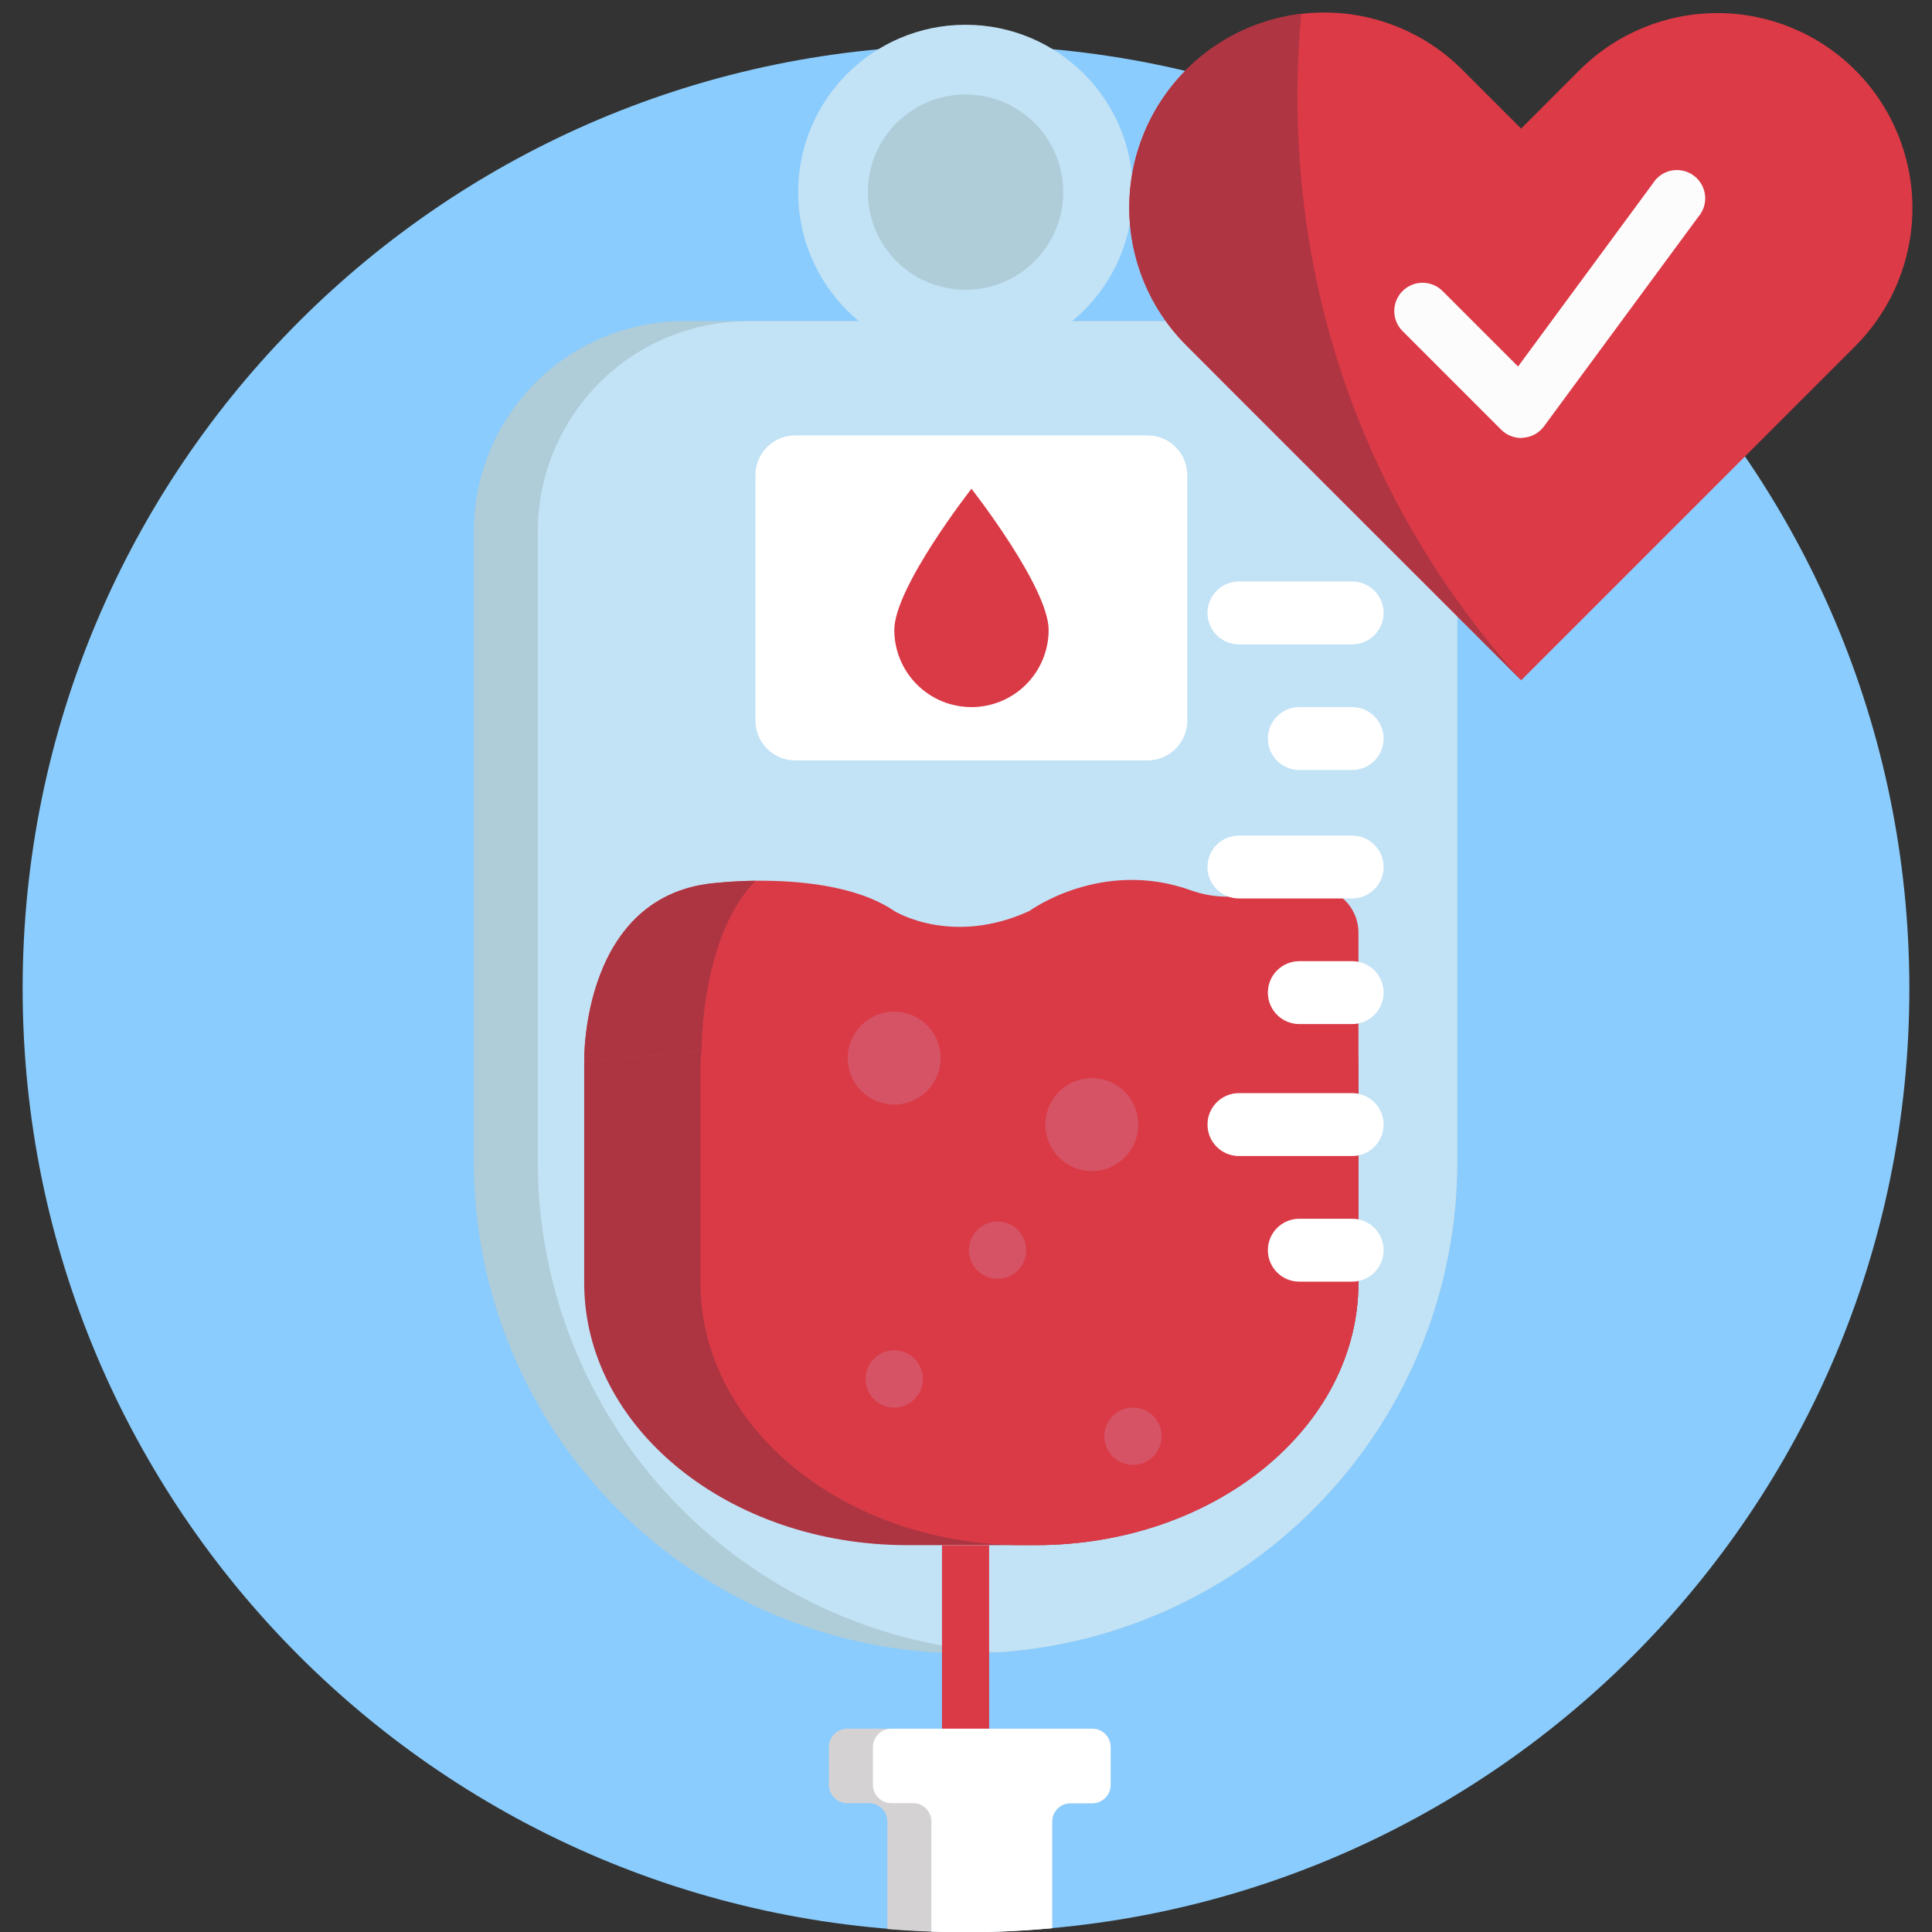 <svg width="512" height="512" viewBox="0 0 512 512" fill="none" xmlns="http://www.w3.org/2000/svg">
<rect x="0" y="0" width="512" height="512" fill="#333333" stroke="none"/>
<g clip-path="url(#clip0)">
<path d="M256 512C394.071 512 506 400.071 506 262C506 123.929 394.071 12 256 12C117.929 12 6 123.929 6 262C6 400.071 117.929 512 256 512Z" fill="#8ACCFD"/>
<path d="M386.2 140.88V307.88C386.193 340.971 373.597 372.819 350.968 396.962C328.338 421.105 297.371 435.734 264.35 437.88C261.56 438.07 258.73 438.16 255.88 438.16C221.32 438.16 188.175 424.431 163.737 399.993C139.299 375.555 125.57 342.41 125.57 307.85V140.85C125.57 133.527 127.013 126.275 129.815 119.509C132.618 112.743 136.726 106.596 141.905 101.418C147.084 96.24 153.232 92.133 159.999 89.332C166.765 86.53 174.017 85.089 181.34 85.09H330.43C337.756 85.089 345.01 86.531 351.778 89.335C358.547 92.138 364.696 96.248 369.875 101.429C375.055 106.61 379.162 112.761 381.963 119.53C384.764 126.299 386.204 133.554 386.2 140.88Z" fill="#AFCCD9"/>
<path d="M386.2 140.88V307.88C386.193 340.971 373.597 372.819 350.968 396.962C328.338 421.105 297.371 435.734 264.35 437.88C231.332 435.732 200.368 421.101 177.742 396.958C155.116 372.815 142.524 340.968 142.52 307.88V140.88C142.519 133.558 143.96 126.307 146.761 119.542C149.562 112.777 153.668 106.63 158.845 101.452C164.022 96.274 170.169 92.167 176.933 89.365C183.698 86.562 190.948 85.12 198.27 85.12H330.43C337.753 85.119 345.005 86.56 351.771 89.362C358.538 92.163 364.686 96.27 369.865 101.448C375.044 106.626 379.152 112.773 381.955 119.539C384.757 126.305 386.2 133.557 386.2 140.88Z" fill="#C2E2F5"/>
<path d="M360 282.18V340C360 378.37 321.69 409.48 274.42 409.48H240.42C193.14 409.48 154.82 378.37 154.82 340V282.18C154.82 265.75 171.22 252.43 191.46 252.43H323.39C343.61 252.43 360 265.75 360 282.18Z" fill="#AD3542"/>
<path d="M255.88 95.28C280.379 95.28 300.24 75.419 300.24 50.92C300.24 26.421 280.379 6.56 255.88 6.56C231.381 6.56 211.52 26.421 211.52 50.92C211.52 75.419 231.381 95.28 255.88 95.28Z" fill="#C2E2F5"/>
<path d="M304.11 115.39H210.73C204.914 115.39 200.2 120.104 200.2 125.92V190.98C200.2 196.796 204.914 201.51 210.73 201.51H304.11C309.926 201.51 314.64 196.796 314.64 190.98V125.92C314.64 120.104 309.926 115.39 304.11 115.39Z" fill="white"/>
<path d="M237 166.94C237 169.626 237.529 172.285 238.557 174.766C239.584 177.247 241.091 179.501 242.99 181.4C244.889 183.299 247.143 184.806 249.624 185.833C252.105 186.861 254.764 187.39 257.45 187.39C260.136 187.39 262.795 186.861 265.276 185.833C267.757 184.806 270.011 183.299 271.91 181.4C273.809 179.501 275.316 177.247 276.343 174.766C277.371 172.285 277.9 169.626 277.9 166.94C277.9 155.65 257.45 129.52 257.45 129.52C257.45 129.52 237 155.65 237 166.94Z" fill="#D93A46"/>
<path d="M255.88 76.8C270.173 76.8 281.76 65.213 281.76 50.92C281.76 36.627 270.173 25.04 255.88 25.04C241.587 25.04 230 36.627 230 50.92C230 65.213 241.587 76.8 255.88 76.8Z" fill="#AFCCD9"/>
<path d="M262.13 409.51V511.93C260.09 511.977 258.047 512 256 512C253.953 512 251.833 511.973 249.64 511.92V409.51H262.13Z" fill="#D93A46"/>
<path d="M360 247.23V340C360 378.38 321.68 409.48 274.42 409.48H271.22C223.96 409.48 185.64 378.38 185.64 340V282.17C185.642 280.965 185.736 279.761 185.92 278.57L154.82 281.12C154.82 281.12 153.99 236.43 190.49 233.93C190.49 233.93 194.42 233.48 200.2 233.41C210.51 233.29 226.69 234.41 236.96 241.41C236.96 241.41 252.15 250.91 272.82 241.41C272.82 241.41 291.98 227.33 315.82 236.02C322.319 238.309 329.43 238.149 335.82 235.57C338.737 234.351 341.896 233.824 345.05 234.031C348.204 234.237 351.267 235.171 354 236.76C355.836 237.82 357.358 239.347 358.412 241.186C359.466 243.025 360.014 245.11 360 247.23Z" fill="#D93A46"/>
<path d="M185.93 278.57L154.83 281.12C154.83 281.12 154 236.43 190.5 233.93C190.5 233.93 194.43 233.48 200.21 233.41C185.56 248.49 185.93 278.57 185.93 278.57Z" fill="#AD3542"/>
<path d="M358.34 154.1H328.33C323.729 154.1 320 157.829 320 162.43V162.44C320 167.041 323.729 170.77 328.33 170.77H358.34C362.941 170.77 366.67 167.041 366.67 162.44V162.43C366.67 157.829 362.941 154.1 358.34 154.1Z" fill="white"/>
<path d="M358.34 187.39H344.33C339.729 187.39 336 191.119 336 195.72V195.73C336 200.331 339.729 204.06 344.33 204.06H358.34C362.941 204.06 366.67 200.331 366.67 195.73V195.72C366.67 191.119 362.941 187.39 358.34 187.39Z" fill="white"/>
<path d="M358.34 221.43H328.33C323.729 221.43 320 225.159 320 229.76V229.77C320 234.371 323.729 238.1 328.33 238.1H358.34C362.941 238.1 366.67 234.371 366.67 229.77V229.76C366.67 225.159 362.941 221.43 358.34 221.43Z" fill="white"/>
<path d="M358.34 254.72H344.33C339.729 254.72 336 258.449 336 263.05V263.06C336 267.661 339.729 271.39 344.33 271.39H358.34C362.941 271.39 366.67 267.661 366.67 263.06V263.05C366.67 258.449 362.941 254.72 358.34 254.72Z" fill="white"/>
<path d="M358.34 289.69H328.33C323.729 289.69 320 293.419 320 298.02V298.03C320 302.631 323.729 306.36 328.33 306.36H358.34C362.941 306.36 366.67 302.631 366.67 298.03V298.02C366.67 293.419 362.941 289.69 358.34 289.69Z" fill="white"/>
<path d="M358.34 322.98H344.33C339.729 322.98 336 326.709 336 331.31V331.32C336 335.921 339.729 339.65 344.33 339.65H358.34C362.941 339.65 366.67 335.921 366.67 331.32V331.31C366.67 326.709 362.941 322.98 358.34 322.98Z" fill="white"/>
<path d="M236.97 292.72C243.769 292.72 249.28 287.209 249.28 280.41C249.28 273.611 243.769 268.1 236.97 268.1C230.171 268.1 224.66 273.611 224.66 280.41C224.66 287.209 230.171 292.72 236.97 292.72Z" fill="#D65366"/>
<path d="M289.35 310.34C296.149 310.34 301.66 304.829 301.66 298.03C301.66 291.231 296.149 285.72 289.35 285.72C282.551 285.72 277.04 291.231 277.04 298.03C277.04 304.829 282.551 310.34 289.35 310.34Z" fill="#D65366"/>
<path d="M264.36 338.9C268.552 338.9 271.95 335.502 271.95 331.31C271.95 327.118 268.552 323.72 264.36 323.72C260.168 323.72 256.77 327.118 256.77 331.31C256.77 335.502 260.168 338.9 264.36 338.9Z" fill="#D65366"/>
<path d="M236.97 373.02C241.162 373.02 244.56 369.622 244.56 365.43C244.56 361.238 241.162 357.84 236.97 357.84C232.778 357.84 229.38 361.238 229.38 365.43C229.38 369.622 232.778 373.02 236.97 373.02Z" fill="#D65366"/>
<path d="M300.25 388.2C304.442 388.2 307.84 384.802 307.84 380.61C307.84 376.418 304.442 373.02 300.25 373.02C296.058 373.02 292.66 376.418 292.66 380.61C292.66 384.802 296.058 388.2 300.25 388.2Z" fill="#D65366"/>
<path d="M491.86 91.54L403.13 180.27L330 107.16L314.4 91.54C304.708 81.848 299.263 68.702 299.263 54.995C299.263 41.288 304.708 28.142 314.4 18.45C324.092 8.758 337.238 3.313 350.945 3.313C364.652 3.313 377.798 8.758 387.49 18.45L403.11 34.07L418.73 18.45C428.437 8.825 441.561 3.437 455.231 3.465C468.901 3.493 482.003 8.935 491.671 18.599C501.338 28.264 506.783 41.365 506.815 55.035C506.847 68.705 501.462 81.83 491.84 91.54H491.86Z" fill="#DB3A46"/>
<path d="M403.13 180.27L330 107.16L314.4 91.54C307.541 84.68 302.751 76.027 300.578 66.572C298.406 57.118 298.938 47.242 302.115 38.076C305.292 28.91 310.985 20.822 318.542 14.74C326.1 8.657 335.216 4.824 344.85 3.68C341.26 41.63 344.19 114.57 403.13 180.27Z" fill="#AF3542"/>
<path d="M294.33 463V473C294.331 473.64 294.206 474.275 293.962 474.867C293.718 475.459 293.36 475.997 292.907 476.45C292.455 476.903 291.917 477.263 291.326 477.508C290.734 477.754 290.1 477.88 289.46 477.88H283.71C282.417 477.88 281.178 478.393 280.263 479.306C279.348 480.219 278.833 481.457 278.83 482.75V511C273.31 511.5 267.743 511.833 262.13 512C260.09 512.047 258.047 512.07 256 512.07C253.953 512.07 251.833 512.043 249.64 511.99L246.83 511.91C242.917 511.763 239.03 511.53 235.17 511.21V482.72C235.167 481.427 234.652 480.189 233.737 479.276C232.822 478.363 231.583 477.85 230.29 477.85H224.54C223.9 477.85 223.266 477.724 222.674 477.478C222.083 477.233 221.545 476.873 221.093 476.42C220.64 475.967 220.282 475.429 220.038 474.837C219.794 474.245 219.669 473.61 219.67 472.97V463C219.669 462.36 219.794 461.725 220.038 461.133C220.282 460.541 220.64 460.003 221.093 459.55C221.545 459.097 222.083 458.737 222.674 458.492C223.266 458.246 223.9 458.12 224.54 458.12H289.46C290.1 458.12 290.734 458.246 291.326 458.492C291.917 458.737 292.455 459.097 292.907 459.55C293.36 460.003 293.718 460.541 293.962 461.133C294.206 461.725 294.331 462.36 294.33 463Z" fill="#D5D2D3"/>
<path d="M294.33 463V473C294.331 473.64 294.206 474.275 293.962 474.867C293.718 475.459 293.359 475.997 292.907 476.45C292.455 476.903 291.917 477.263 291.326 477.508C290.734 477.754 290.1 477.88 289.46 477.88H283.71C282.417 477.88 281.178 478.393 280.263 479.306C279.348 480.219 278.833 481.457 278.83 482.75V511C273.31 511.5 267.743 511.833 262.13 512C260.09 512.047 258.047 512.07 256 512.07C253.953 512.07 251.833 512.043 249.64 511.99L246.83 511.91V482.72C246.83 481.428 246.317 480.19 245.404 479.276C244.49 478.363 243.252 477.85 241.96 477.85H236.21C235.57 477.85 234.936 477.724 234.344 477.478C233.752 477.233 233.215 476.873 232.763 476.42C232.31 475.967 231.952 475.429 231.708 474.837C231.464 474.245 231.339 473.61 231.34 472.97V463C231.339 462.36 231.464 461.725 231.708 461.133C231.952 460.541 232.31 460.003 232.763 459.55C233.215 459.097 233.752 458.737 234.344 458.492C234.936 458.246 235.57 458.12 236.21 458.12H289.46C290.1 458.12 290.734 458.246 291.326 458.492C291.917 458.737 292.455 459.097 292.907 459.55C293.359 460.003 293.718 460.541 293.962 461.133C294.206 461.725 294.331 462.36 294.33 463Z" fill="white"/>
<path d="M403.13 116.07C401.139 116.067 399.23 115.276 397.82 113.87L371.69 87.74C370.993 87.043 370.441 86.216 370.064 85.306C369.687 84.396 369.493 83.42 369.493 82.435C369.493 81.45 369.687 80.474 370.064 79.564C370.441 78.654 370.993 77.827 371.69 77.13C372.387 76.433 373.214 75.881 374.124 75.504C375.034 75.127 376.01 74.933 376.995 74.933C377.98 74.933 378.956 75.127 379.866 75.504C380.776 75.881 381.603 76.433 382.3 77.13L402.3 97.13L438 48.65C438.543 47.762 439.265 46.996 440.121 46.402C440.976 45.808 441.946 45.399 442.968 45.2C443.99 45.002 445.043 45.018 446.058 45.249C447.074 45.479 448.03 45.918 448.866 46.539C449.703 47.159 450.401 47.947 450.916 48.852C451.431 49.757 451.752 50.759 451.859 51.795C451.966 52.83 451.855 53.877 451.535 54.868C451.215 55.859 450.692 56.772 450 57.55L409.16 113C408.519 113.865 407.698 114.581 406.754 115.099C405.809 115.617 404.764 115.924 403.69 116L403.13 116.07Z" fill="#FDFCFD"/>
</g>
<defs>
<clipPath id="clip0">
<rect width="512" height="512" fill="white"/>
</clipPath>
</defs>
</svg>
